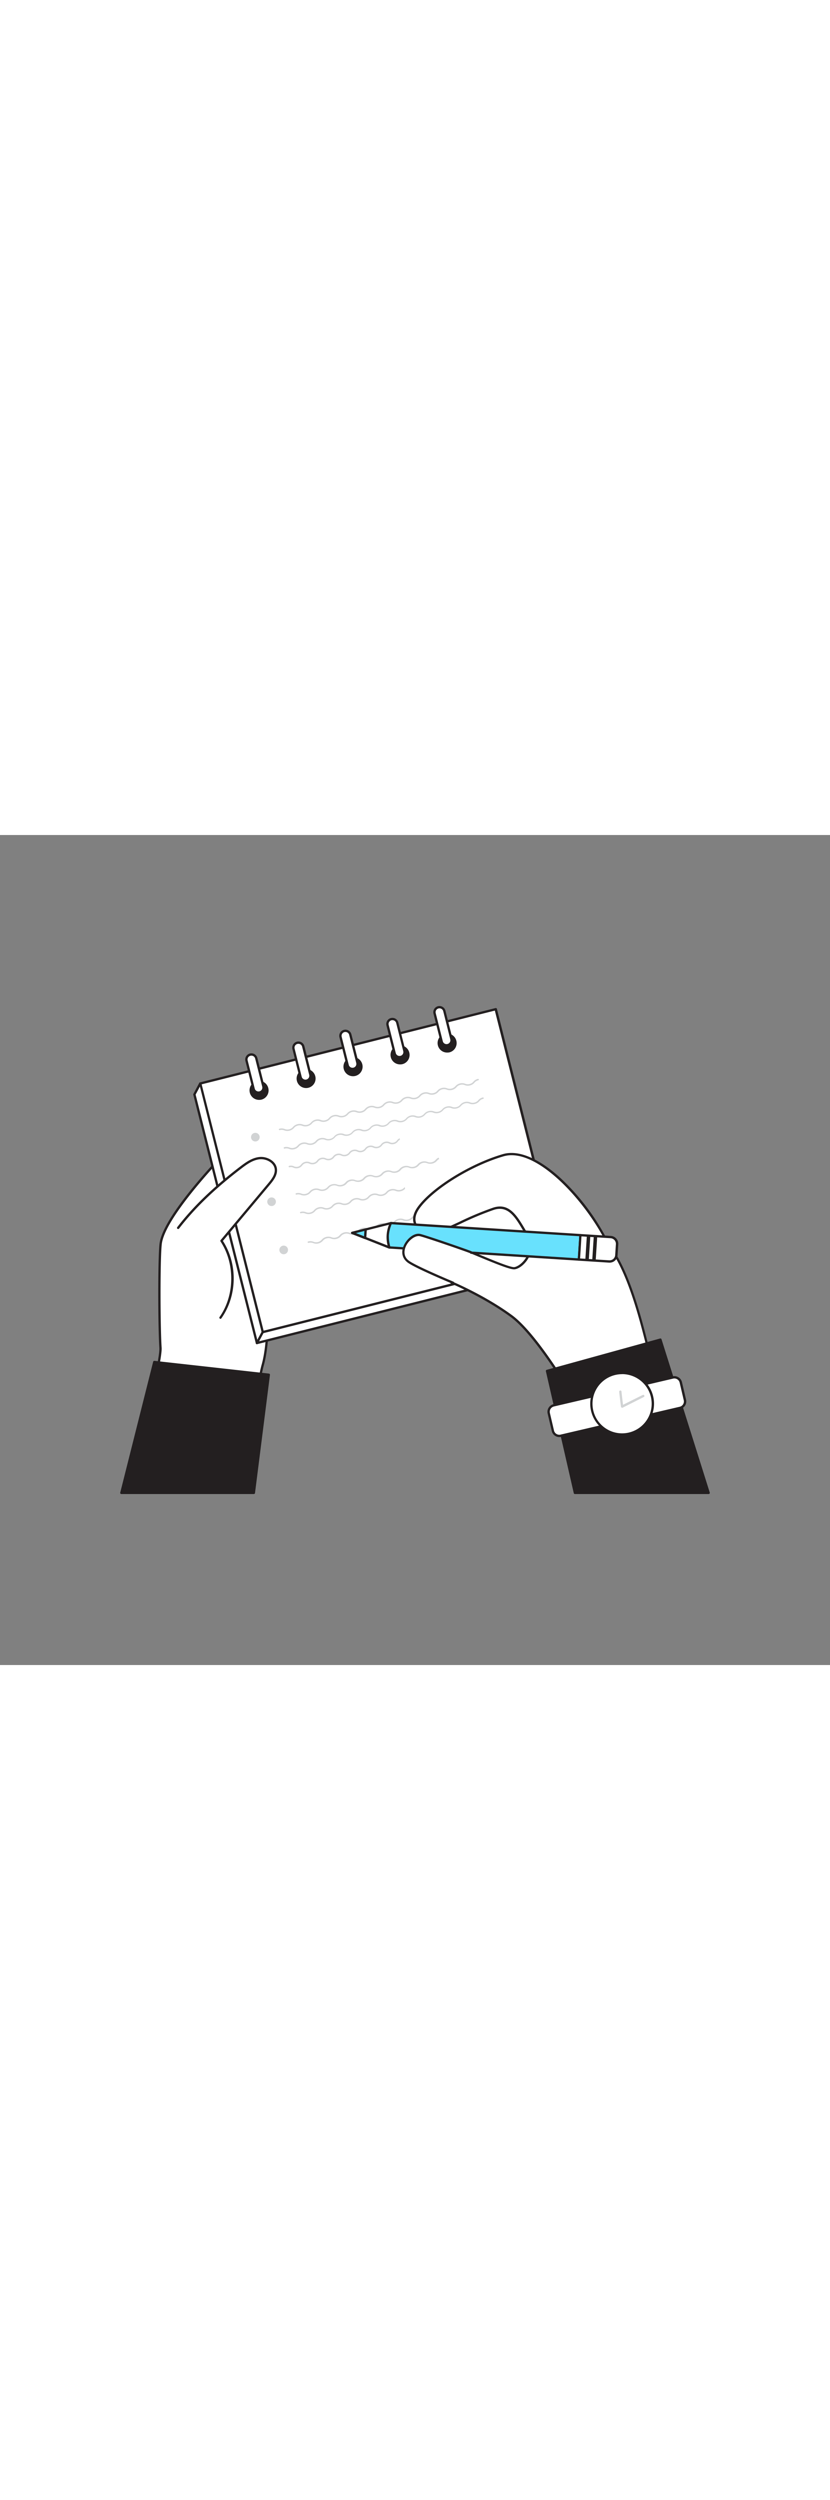 <svg id="_0290_note_taking_1" data-name="0290_note_taking_1" xmlns="http://www.w3.org/2000/svg" viewBox="0 0 500 500" data-imageid="note-taking-1-99" imageName="Note Taking 1" class="illustrations_image" style="width: 166px;"><rect x="0" y="0" width="500" height="500" fill="#808080" stroke="none"/><defs><style>.cls-1_note-taking-1-99{fill:#fff;}.cls-2_note-taking-1-99{fill:#231f20;}.cls-3_note-taking-1-99{fill:#d1d3d4;}.cls-4_note-taking-1-99{fill:#68e1fd;}</style></defs><g id="Left_Hand_and_Note_note-taking-1-99" data-name="Left Hand and Note"><path class="cls-1_note-taking-1-99" d="M146.27,383.59s8.93-53.33,12-64.43c10-35.74-7.05-142-7-143.07s-52.46,50-54.53,70.48c-1,9.76-.92,48.37-.06,62.34.54,8.74-14.56,67.8-14.56,67.8Z"/><path class="cls-2_note-taking-1-99" d="M146.28,384.29h-.08L82.05,377.4a.72.72,0,0,1-.5-.29.74.74,0,0,1-.1-.58c.15-.59,15.06-59,14.53-67.58-.84-13.56-.93-52.54.07-62.45,1.09-10.78,15.73-29.47,27.83-43.25C134.66,191,150,175.38,151.29,175.38h0a.72.72,0,0,1,.67.73c0,.13.19,1.37.44,3.08,10.07,69.5,12.4,119.28,6.57,140.15-3.06,10.94-11.93,63.83-12,64.36A.7.7,0,0,1,146.28,384.29ZM83,376.1l62.69,6.72c1-6.13,9.05-53.51,11.94-63.85,5.78-20.69,3.44-70.26-6.61-139.58-.13-.92-.22-1.57-.29-2-6.9,6-51.42,50.83-53.29,69.29-1,9.86-.9,48.7-.06,62.22C97.89,317.16,84.86,368.78,83,376.1Z"/><polygon class="cls-1_note-taking-1-99" points="117.11 156.29 120.64 149.68 336.26 254.68 332.74 261.28 154.77 306.04 117.11 156.29"/><path class="cls-2_note-taking-1-99" d="M154.77,306.74a.7.7,0,0,1-.68-.53L116.43,156.46a.62.62,0,0,1,.06-.5l3.53-6.61a.71.71,0,0,1,.92-.3l215.63,105a.7.7,0,0,1,.36.41.7.7,0,0,1-.05.55l-3.53,6.6a.67.67,0,0,1-.44.35l-178,44.76ZM117.85,156.38l37.43,148.81,177-44.51,3.05-5.69L120.94,150.61Z"/><rect class="cls-1_note-taking-1-99" x="136.7" y="124.97" width="183.51" height="154.42" transform="translate(-42.42 61.83) rotate(-14.12)"/><path class="cls-2_note-taking-1-99" d="M158.3,300.14a.78.78,0,0,1-.36-.1.73.73,0,0,1-.32-.43L120,149.85a.7.7,0,0,1,.51-.85l178-44.76a.75.75,0,0,1,.53.08.73.73,0,0,1,.32.43l37.66,149.76a.7.7,0,0,1-.5.85l-178,44.76ZM121.49,150.19l37.32,148.4,176.61-44.42-37.33-148.4Z"/><circle class="cls-2_note-taking-1-99" cx="156.06" cy="153.82" r="5.03"/><path class="cls-2_note-taking-1-99" d="M156.06,159.56a5.74,5.74,0,1,1,5.56-7.14h0a5.74,5.74,0,0,1-4.16,7A5.66,5.66,0,0,1,156.06,159.56Zm0-10.08a4.36,4.36,0,0,0-4.2,5.4,4.33,4.33,0,1,0,8.4-2.12A4.34,4.34,0,0,0,156.06,149.48Z"/><rect class="cls-1_note-taking-1-99" x="150.55" y="131.94" width="6.04" height="23.51" rx="2.16" transform="translate(-30.41 41.8) rotate(-14.12)"/><path class="cls-2_note-taking-1-99" d="M155.71,155.89a3.72,3.72,0,0,1-3.61-2.82l-4.26-16.93a3.72,3.72,0,1,1,7.22-1.82l4.26,16.94a3.72,3.72,0,0,1-2.71,4.51h0A3.48,3.48,0,0,1,155.71,155.89Zm.73-.8h0Zm-5-22.18a2.2,2.2,0,0,0-.56.07,2.31,2.31,0,0,0-1.68,2.81l4.26,16.94a2.32,2.32,0,0,0,2.81,1.69h0a2.36,2.36,0,0,0,1.43-1.06,2.32,2.32,0,0,0,.26-1.76l-4.26-16.94A2.34,2.34,0,0,0,151.44,132.91Z"/><circle class="cls-2_note-taking-1-99" cx="184.38" cy="146.7" r="5.03"/><path class="cls-2_note-taking-1-99" d="M184.38,152.43a5.72,5.72,0,1,1,1.4-.17A5.64,5.64,0,0,1,184.38,152.43Zm0-10.07a4.34,4.34,0,1,0,1.06,8.54,4.35,4.35,0,0,0,3.15-5.26A4.35,4.35,0,0,0,184.38,142.36Z"/><rect class="cls-1_note-taking-1-99" x="178.88" y="124.82" width="6.04" height="23.51" rx="2.16" transform="translate(-27.82 48.49) rotate(-14.12)"/><path class="cls-2_note-taking-1-99" d="M184,148.76a3.71,3.71,0,0,1-3.61-2.81L176.16,129a3.72,3.72,0,1,1,7.22-1.81l4.26,16.93a3.74,3.74,0,0,1-2.7,4.52h0A3.59,3.59,0,0,1,184,148.76Zm.74-.79h0Zm-5-22.19a2.78,2.78,0,0,0-.57.07,2.33,2.33,0,0,0-1.68,2.82l4.26,16.94a2.32,2.32,0,0,0,4.5-1.14L182,127.54A2.31,2.31,0,0,0,179.77,125.78Z"/><circle class="cls-2_note-taking-1-99" cx="212.7" cy="139.57" r="5.03"/><path class="cls-2_note-taking-1-99" d="M212.7,145.31a5.77,5.77,0,1,1,1.4-.18A5.54,5.54,0,0,1,212.7,145.31Zm0-10.07a4.34,4.34,0,0,0-3.73,2.11,4.34,4.34,0,1,0,7.93,1.17h0a4.32,4.32,0,0,0-4.2-3.28Z"/><rect class="cls-1_note-taking-1-99" x="207.2" y="117.7" width="6.04" height="23.51" rx="2.16" transform="translate(-25.23 55.19) rotate(-14.12)"/><path class="cls-2_note-taking-1-99" d="M212.34,141.64a3.73,3.73,0,0,1-3.6-2.82l-4.26-16.93a3.72,3.72,0,0,1,7.22-1.82L216,137a3.73,3.73,0,0,1-2.7,4.52A4.13,4.13,0,0,1,212.34,141.64Zm-4.24-23a2.3,2.3,0,0,0-.58.07,2.33,2.33,0,0,0-1.68,2.82l4.26,16.93a2.32,2.32,0,0,0,2.82,1.69h0a2.33,2.33,0,0,0,1.68-2.82l-4.26-16.94a2.31,2.31,0,0,0-1.06-1.42A2.26,2.26,0,0,0,208.1,118.66Z"/><circle class="cls-2_note-taking-1-99" cx="241.03" cy="132.45" r="5.03"/><path class="cls-2_note-taking-1-99" d="M241,138.19a5.74,5.74,0,1,1,5.56-7.14h0a5.73,5.73,0,0,1-4.17,7A5.52,5.52,0,0,1,241,138.19Zm0-10.08a4.27,4.27,0,0,0-1.05.14,4.33,4.33,0,0,0-1.17,7.92,4.34,4.34,0,0,0,6.43-4.78h0A4.36,4.36,0,0,0,241,128.11Z"/><rect class="cls-1_note-taking-1-99" x="235.52" y="110.57" width="6.04" height="23.51" rx="2.16" transform="translate(-22.63 61.88) rotate(-14.12)"/><path class="cls-2_note-taking-1-99" d="M240.66,134.52a3.73,3.73,0,0,1-3.6-2.82l-4.26-16.93a3.71,3.71,0,0,1,.42-2.82,3.66,3.66,0,0,1,2.28-1.7A3.71,3.71,0,0,1,240,113l4.26,16.94a3.71,3.71,0,0,1-2.7,4.51h0A3.57,3.57,0,0,1,240.66,134.52Zm-4.25-23a2.15,2.15,0,0,0-.56.07,2.32,2.32,0,0,0-1.69,2.81l4.26,16.94a2.33,2.33,0,0,0,1.06,1.43,2.4,2.4,0,0,0,1.76.26h0a2.24,2.24,0,0,0,1.42-1.06,2.28,2.28,0,0,0,.26-1.75l-4.26-16.94A2.32,2.32,0,0,0,236.41,111.54Z"/><circle class="cls-2_note-taking-1-99" cx="269.35" cy="125.33" r="5.03"/><path class="cls-2_note-taking-1-99" d="M269.35,131.06a5.74,5.74,0,1,1,5.56-7.13h0a5.75,5.75,0,0,1-4.16,7A6.16,6.16,0,0,1,269.35,131.06Zm0-10.07a4.27,4.27,0,0,0-1.06.13,4.34,4.34,0,1,0,5.26,3.15h0A4.33,4.33,0,0,0,269.35,121Z"/><rect class="cls-1_note-taking-1-99" x="263.84" y="103.45" width="6.04" height="23.51" rx="2.16" transform="translate(-20.04 68.57) rotate(-14.12)"/><path class="cls-2_note-taking-1-99" d="M269,127.39a3.73,3.73,0,0,1-3.61-2.81l-4.26-16.94a3.72,3.72,0,1,1,7.22-1.81l4.26,16.93a3.73,3.73,0,0,1-2.7,4.52h0A3.54,3.54,0,0,1,269,127.39Zm.74-.79h0Zm-5-22.19a2.2,2.2,0,0,0-.56.07,2.33,2.33,0,0,0-1.69,2.82l4.26,16.94a2.32,2.32,0,0,0,4.5-1.13L267,106.17A2.33,2.33,0,0,0,264.73,104.41Z"/><line class="cls-1_note-taking-1-99" x1="158.3" y1="299.44" x2="154.77" y2="306.04"/><path class="cls-2_note-taking-1-99" d="M154.77,306.74a.67.67,0,0,1-.33-.08.71.71,0,0,1-.29-1l3.53-6.6a.7.7,0,0,1,1.24.66l-3.53,6.6A.7.7,0,0,1,154.77,306.74Z"/><circle class="cls-3_note-taking-1-99" cx="153.82" cy="182.01" r="2.61"/><path class="cls-3_note-taking-1-99" d="M283.15,150.85a5,5,0,0,1-3.17-.18,4.12,4.12,0,0,0-2.69-.17,4.07,4.07,0,0,0-2.28,1.42,5.33,5.33,0,0,1-5.89,1.48,4.4,4.4,0,0,0-5,1.25,5.29,5.29,0,0,1-5.88,1.47,4.46,4.46,0,0,0-5,1.25,5.28,5.28,0,0,1-5.88,1.48,4.44,4.44,0,0,0-5,1.25,5.32,5.32,0,0,1-5.88,1.48,4.4,4.4,0,0,0-5,1.25,5.32,5.32,0,0,1-5.88,1.48,4.42,4.42,0,0,0-5,1.24,5.28,5.28,0,0,1-5.88,1.48,4.46,4.46,0,0,0-5,1.25,5.32,5.32,0,0,1-5.88,1.48,4.4,4.4,0,0,0-5,1.25,5.32,5.32,0,0,1-5.88,1.48,4.4,4.4,0,0,0-5,1.25,5.29,5.29,0,0,1-5.88,1.47,4.16,4.16,0,0,0-2.68-.16,4.11,4.11,0,0,0-2.28,1.41,5.32,5.32,0,0,1-5.88,1.48,4.08,4.08,0,0,0-2.68-.17.44.44,0,1,1-.21-.85,5,5,0,0,1,3.17.18,4.4,4.4,0,0,0,5-1.25,5.32,5.32,0,0,1,5.88-1.48,4.42,4.42,0,0,0,5-1.24,5.28,5.28,0,0,1,5.88-1.48,4.16,4.16,0,0,0,2.68.16,4.11,4.11,0,0,0,2.28-1.41,5.32,5.32,0,0,1,5.88-1.48,4.4,4.4,0,0,0,5-1.25,5.32,5.32,0,0,1,5.88-1.48,4.09,4.09,0,0,0,2.68.17,4.18,4.18,0,0,0,2.29-1.41,5.27,5.27,0,0,1,5.88-1.48,4.44,4.44,0,0,0,5-1.25,5.32,5.32,0,0,1,5.88-1.48,4.4,4.4,0,0,0,5-1.25,5.32,5.32,0,0,1,5.88-1.48,4.4,4.4,0,0,0,5-1.25,5.29,5.29,0,0,1,5.88-1.47,4.16,4.16,0,0,0,2.68.16,4.11,4.11,0,0,0,2.29-1.41,5.28,5.28,0,0,1,5.88-1.48,4.46,4.46,0,0,0,5-1.25,5.31,5.31,0,0,1,5.88-1.48,4.18,4.18,0,0,0,2.69.16,4.11,4.11,0,0,0,2.28-1.41,5.07,5.07,0,0,1,2.71-1.67.46.46,0,0,1,.54.33.44.44,0,0,1-.32.53,4.13,4.13,0,0,0-2.29,1.42A5,5,0,0,1,283.15,150.85Z"/><path class="cls-3_note-taking-1-99" d="M286,162a5,5,0,0,1-3.18-.18,4.46,4.46,0,0,0-5,1.25,5.32,5.32,0,0,1-5.88,1.48,4.42,4.42,0,0,0-5,1.25,5,5,0,0,1-2.7,1.66,5.08,5.08,0,0,1-3.18-.18,4.4,4.4,0,0,0-5,1.25,5.32,5.32,0,0,1-5.88,1.48,4.42,4.42,0,0,0-5,1.24,5.28,5.28,0,0,1-5.88,1.48,4.16,4.16,0,0,0-2.68-.16,4.11,4.11,0,0,0-2.28,1.41,5.32,5.32,0,0,1-5.88,1.48,4.09,4.09,0,0,0-2.68-.17,4.15,4.15,0,0,0-2.29,1.42,5.32,5.32,0,0,1-5.88,1.48,4.4,4.4,0,0,0-5,1.25,5.29,5.29,0,0,1-5.88,1.47,4.16,4.16,0,0,0-2.68-.16,4.11,4.11,0,0,0-2.28,1.41,5.32,5.32,0,0,1-5.88,1.48,4.4,4.4,0,0,0-5,1.25,5.32,5.32,0,0,1-5.88,1.48,4.4,4.4,0,0,0-5,1.25,5.13,5.13,0,0,1-2.71,1.66,5,5,0,0,1-3.17-.19,4.16,4.16,0,0,0-2.68-.16.44.44,0,1,1-.22-.86,5,5,0,0,1,3.17.18,4.09,4.09,0,0,0,2.68.17,4.18,4.18,0,0,0,2.29-1.41,5.26,5.26,0,0,1,5.87-1.48,4.46,4.46,0,0,0,5-1.25,5.3,5.3,0,0,1,5.87-1.48A4.09,4.09,0,0,0,199,183a4.13,4.13,0,0,0,2.29-1.42,5,5,0,0,1,2.7-1.66,5.08,5.08,0,0,1,3.18.18,4,4,0,0,0,2.67.17,4.14,4.14,0,0,0,2.29-1.41,5.28,5.28,0,0,1,5.88-1.48,4.16,4.16,0,0,0,2.68.16,4.11,4.11,0,0,0,2.28-1.41,5.32,5.32,0,0,1,5.88-1.48,4.09,4.09,0,0,0,2.68.17,4.19,4.19,0,0,0,2.29-1.42,5.3,5.3,0,0,1,5.87-1.48,4.09,4.09,0,0,0,2.68.17,4.18,4.18,0,0,0,2.29-1.41,5.26,5.26,0,0,1,5.87-1.48,4.46,4.46,0,0,0,5-1.25,5.32,5.32,0,0,1,5.88-1.48,4.46,4.46,0,0,0,5-1.25,5,5,0,0,1,2.7-1.66,5.08,5.08,0,0,1,3.18.18,4.07,4.07,0,0,0,2.68.17,4.12,4.12,0,0,0,2.28-1.42,5.33,5.33,0,0,1,5.89-1.48,4.08,4.08,0,0,0,2.68.17,4.19,4.19,0,0,0,2.29-1.42,5,5,0,0,1,2.71-1.66.44.44,0,1,1,.22.85,4.12,4.12,0,0,0-2.29,1.42A5,5,0,0,1,286,162Z"/><path class="cls-3_note-taking-1-99" d="M240.77,182.66a4.39,4.39,0,0,0-1.61,1.32,3.37,3.37,0,0,1-2,1.32,3.31,3.31,0,0,1-2.35-.24,4.27,4.27,0,0,0-2.89-.27,4.15,4.15,0,0,0-2.41,1.61,3.47,3.47,0,0,1-4.31,1.08,4.27,4.27,0,0,0-2.89-.27,4.21,4.21,0,0,0-2.42,1.61,3.5,3.5,0,0,1-4.31,1.08,4.37,4.37,0,0,0-5.31,1.33,3.25,3.25,0,0,1-2,1.32,3.32,3.32,0,0,1-2.35-.23,4.18,4.18,0,0,0-2.88-.27,4.25,4.25,0,0,0-2.42,1.6,3.49,3.49,0,0,1-4.31,1.09,4.35,4.35,0,0,0-5.3,1.33,3.47,3.47,0,0,1-4.31,1.08,4.39,4.39,0,0,0-5.31,1.34,3.47,3.47,0,0,1-4.31,1.08,4.23,4.23,0,0,0-2.88-.27.44.44,0,0,0-.32.54.44.44,0,0,0,.53.32,3.31,3.31,0,0,1,2.35.23,4.16,4.16,0,0,0,2.89.27,4.21,4.21,0,0,0,2.42-1.6,3.47,3.47,0,0,1,4.31-1.08,4.34,4.34,0,0,0,5.3-1.34,3.47,3.47,0,0,1,4.31-1.08,4.35,4.35,0,0,0,5.3-1.33,3.49,3.49,0,0,1,4.31-1.09,4.37,4.37,0,0,0,5.31-1.33,3.49,3.49,0,0,1,4.31-1.09,4.35,4.35,0,0,0,5.3-1.33,3.49,3.49,0,0,1,4.31-1.09,4.16,4.16,0,0,0,2.89.27,4.21,4.21,0,0,0,2.42-1.6,3.47,3.47,0,0,1,4.31-1.08,4.24,4.24,0,0,0,2.88.27,4.18,4.18,0,0,0,2.42-1.61,4,4,0,0,1,1.16-1Z"/><circle class="cls-3_note-taking-1-99" cx="163.6" cy="220.91" r="2.61"/><path class="cls-3_note-taking-1-99" d="M264.22,194.32a5.14,5.14,0,0,0-1.76,1.34,4.19,4.19,0,0,1-2.29,1.42,4.09,4.09,0,0,1-2.68-.17,5.32,5.32,0,0,0-5.88,1.48,4.11,4.11,0,0,1-2.28,1.41,4.16,4.16,0,0,1-2.68-.16,5.29,5.29,0,0,0-5.88,1.47,4.4,4.4,0,0,1-5,1.25,5.32,5.32,0,0,0-5.88,1.48,4.4,4.4,0,0,1-5,1.25,5.08,5.08,0,0,0-3.18-.18,5,5,0,0,0-2.7,1.66,4.46,4.46,0,0,1-5,1.25,5.28,5.28,0,0,0-5.88,1.48,4.42,4.42,0,0,1-5,1.24A5.32,5.32,0,0,0,197.4,212a4.4,4.4,0,0,1-5,1.25,5.32,5.32,0,0,0-5.88,1.48,4.11,4.11,0,0,1-2.28,1.41,4.16,4.16,0,0,1-2.68-.16,5,5,0,0,0-3.17-.19.44.44,0,0,0,.22.86,4.09,4.09,0,0,1,2.68.17,5.3,5.3,0,0,0,5.87-1.48,4.42,4.42,0,0,1,5-1.25,5.3,5.3,0,0,0,5.87-1.48,4.45,4.45,0,0,1,5-1.25,5.07,5.07,0,0,0,3.18.19,5,5,0,0,0,2.7-1.66,4.13,4.13,0,0,1,2.29-1.42,4.09,4.09,0,0,1,2.68.17,5.32,5.32,0,0,0,5.88-1.48,4.4,4.4,0,0,1,5-1.25,5.32,5.32,0,0,0,5.88-1.48,4.44,4.44,0,0,1,5-1.25,5.07,5.07,0,0,0,3.18.19,5,5,0,0,0,2.7-1.67,4.18,4.18,0,0,1,2.29-1.41,4.09,4.09,0,0,1,2.68.17,5.3,5.3,0,0,0,5.87-1.48,4.41,4.41,0,0,1,5-1.25,5.32,5.32,0,0,0,5.88-1.48,4.52,4.52,0,0,1,1.34-1.07Z"/><path class="cls-3_note-taking-1-99" d="M243.81,212.07l-.22.24a4.45,4.45,0,0,1-5,1.25,5.29,5.29,0,0,0-5.88,1.47,4.4,4.4,0,0,1-5,1.25,5.32,5.32,0,0,0-5.88,1.48,4.4,4.4,0,0,1-5,1.25,5,5,0,0,0-3.17-.18,5,5,0,0,0-2.71,1.66,4.44,4.44,0,0,1-5,1.25,5.28,5.28,0,0,0-5.88,1.48,4.15,4.15,0,0,1-2.28,1.41,4.07,4.07,0,0,1-2.68-.17,5.32,5.32,0,0,0-5.88,1.48,4.16,4.16,0,0,1-2.28,1.42,4.08,4.08,0,0,1-2.68-.17,5,5,0,0,0-3.17-.18.44.44,0,1,0,.21.85,4.09,4.09,0,0,1,2.68.17,5.32,5.32,0,0,0,5.88-1.48,4.11,4.11,0,0,1,2.28-1.41,4.16,4.16,0,0,1,2.68.16,5.28,5.28,0,0,0,5.88-1.48,4.42,4.42,0,0,1,5-1.24,5.32,5.32,0,0,0,5.88-1.48,4.4,4.4,0,0,1,5-1.25,5.32,5.32,0,0,0,5.88-1.48,4.45,4.45,0,0,1,5-1.25,5.26,5.26,0,0,0,5.87-1.48,4.18,4.18,0,0,1,2.29-1.41,4.09,4.09,0,0,1,2.68.17,5,5,0,0,0,3.17.18,4.91,4.91,0,0,0,2.55-1.5Z"/><circle class="cls-3_note-taking-1-99" cx="170.9" cy="249.94" r="2.61"/><path class="cls-3_note-taking-1-99" d="M186,245.7a4.16,4.16,0,0,1,2.68.16,5.26,5.26,0,0,0,5.87-1.48,4.14,4.14,0,0,1,2.29-1.41,4.09,4.09,0,0,1,2.68.17,5.3,5.3,0,0,0,5.87-1.48,4.42,4.42,0,0,1,5-1.25,5,5,0,0,0,3.17.18,4.93,4.93,0,0,0,2.7-1.66,4.46,4.46,0,0,1,5-1.25A5.28,5.28,0,0,0,227,236.2a4.42,4.42,0,0,1,5-1.24,5.32,5.32,0,0,0,5.88-1.48,4.4,4.4,0,0,1,5-1.25,5.08,5.08,0,0,0,3.18.18,5,5,0,0,0,2.7-1.66,4.19,4.19,0,0,1,2.29-1.42l.42-.07c0-.29,0-.58,0-.88a5.14,5.14,0,0,0-.61.1,5.07,5.07,0,0,0-2.71,1.66,4.11,4.11,0,0,1-2.28,1.41,4.16,4.16,0,0,1-2.68-.16,5.32,5.32,0,0,0-5.88,1.48,4.44,4.44,0,0,1-5,1.25,5.28,5.28,0,0,0-5.88,1.47A4.13,4.13,0,0,1,224.1,237a4.09,4.09,0,0,1-2.68-.17,5.32,5.32,0,0,0-5.88,1.48,4.4,4.4,0,0,1-5,1.25,5.32,5.32,0,0,0-5.88,1.48,4.11,4.11,0,0,1-2.28,1.41,4.16,4.16,0,0,1-2.68-.16,5.29,5.29,0,0,0-5.88,1.47,4.4,4.4,0,0,1-5,1.25,5,5,0,0,0-3.17-.18.44.44,0,0,0,.22.86Z"/><path class="cls-1_note-taking-1-99" d="M107.34,236.72C118,222.85,131.12,211.05,145,200.43c3.44-2.63,7.15-5.29,11.45-5.73s9.25,2.25,9.74,6.58c.39,3.41-1.93,6.45-4.12,9.06l-28.61,34.17c9,13.69,8.78,32.93-.6,46.26"/><path class="cls-2_note-taking-1-99" d="M132.84,291.47a.66.66,0,0,1-.4-.13.7.7,0,0,1-.17-1c9.14-13,9.39-32.11.59-45.46a.71.71,0,0,1,0-.83l28.62-34.18c2.19-2.63,4.31-5.45,4-8.53-.46-4-5.12-6.36-9-6-4.05.41-7.56,2.88-11.09,5.59-16.12,12.34-28,23.83-37.52,36.16a.7.7,0,1,1-1.11-.86c9.56-12.42,21.56-24,37.78-36.41,3.7-2.84,7.38-5.42,11.8-5.87s10,2.37,10.51,7.2c.41,3.63-1.89,6.72-4.28,9.58l-28.28,33.78c9,14,8.62,33.08-.9,46.6A.7.7,0,0,1,132.84,291.47Z"/><polygon class="cls-2_note-taking-1-99" points="152.88 396.29 161.91 325.13 92.95 317.45 73.11 396.29 152.88 396.29"/><path class="cls-2_note-taking-1-99" d="M152.87,397H73.11a.7.7,0,0,1-.68-.87l19.84-78.84a.71.71,0,0,1,.76-.53L162,324.44a.66.66,0,0,1,.47.26.7.7,0,0,1,.15.52l-9,71.15A.71.71,0,0,1,152.87,397ZM74,395.59h78.25l8.86-69.84-67.64-7.54Z"/></g><g id="Right_Hand_note-taking-1-99" data-name="Right Hand"><path class="cls-1_note-taking-1-99" d="M390.57,310.08l-42.8,32.74s-23.37-41-39.76-53.05-36.08-20.27-36.08-20.27c-2-5.08-25.17-28.75-16.32-28.28S305,261.81,310,261s13.39-10.36,7.6-19.89-10.17-19.31-20.42-15.92c-15.56,5.15-30.06,14.44-37,14.62s-15.14-5.76-7.8-15.64c8.38-11.3,30.65-25.42,50.75-31.26s50.65,26.85,63.71,54.66C379.38,263.49,387,296.38,390.57,310.08Z"/><path class="cls-2_note-taking-1-99" d="M347.77,343.52h-.14a.71.71,0,0,1-.47-.34c-.23-.41-23.48-41-39.57-52.83s-35.73-20.11-35.93-20.19a.73.73,0,0,1-.38-.39c-.62-1.59-3.69-5.42-6.94-9.48-7.65-9.55-12.57-16-11.2-18.68a2.39,2.39,0,0,1,2.51-1.08c4.66.25,17.44,5.61,29.8,10.81,10.92,4.58,22.22,9.31,24.44,8.95,2.38-.4,5.95-3.22,7.79-7.24a12,12,0,0,0-.68-11.6c-.59-1-1.16-1.95-1.73-2.91-4.94-8.36-9.2-15.57-17.87-12.7a184.53,184.53,0,0,0-19.85,8.3c-7.49,3.49-13.4,6.25-17.32,6.35-4.46.12-8.79-2.11-10.51-5.43-1.18-2.27-1.78-6.08,2.12-11.33,8.7-11.71,31.63-25.85,51.13-31.51,9.38-2.73,21.87,2.55,35.16,14.87a137.1,137.1,0,0,1,29.34,40.09c11.59,14.83,18.92,43.66,22.86,59.16.33,1.3.64,2.5.92,3.58a.69.69,0,0,1-.26.73l-42.8,32.74A.71.71,0,0,1,347.77,343.52ZM272.46,269c2.41,1,20.71,9,36,20.24s36.31,47,39.56,52.57l41.8-32c-.25-1-.52-2-.8-3.13-3.92-15.42-11.22-44.13-22.66-58.71a.64.64,0,0,1-.08-.14c-12.23-26-42.8-60.11-62.88-54.28-19.25,5.59-41.86,19.5-50.39,31-2.75,3.7-3.44,7.11-2,9.86s5.25,4.76,9.23,4.67c3.63-.09,9.72-2.93,16.76-6.22a188.19,188.19,0,0,1,20-8.36c9.73-3.23,14.48,4.81,19.51,13.32.57,1,1.14,1.93,1.73,2.9a13.43,13.43,0,0,1,.75,12.9c-1.85,4.05-5.64,7.5-8.83,8-2.44.42-11.16-3.14-25.21-9-11.68-4.91-24.92-10.47-29.33-10.7-.46,0-1,0-1.2.32-1,2.06,6.23,11.15,11.05,17.17C268.72,263.51,271.59,267.09,272.46,269Z"/><polygon class="cls-1_note-taking-1-99" points="235.5 233.76 234.57 248.46 219.94 242.71 212.15 239.65 220.26 237.6 235.5 233.76"/><path class="cls-2_note-taking-1-99" d="M234.57,249.16a.75.75,0,0,1-.26,0L211.9,240.3a.7.7,0,0,1-.45-.69A.72.72,0,0,1,212,239l23.35-5.89a.66.66,0,0,1,.62.14.68.68,0,0,1,.25.58l-.93,14.71a.71.71,0,0,1-.33.54A.62.62,0,0,1,234.57,249.16Zm-20.13-9.36,19.49,7.66.81-12.79Z"/><path class="cls-4_note-taking-1-99 targetColor" d="M348.72,255.74l-114.15-7.28a19.46,19.46,0,0,1,.93-14.7L349.66,241Z" style="fill: rgb(104, 225, 253);"/><path class="cls-2_note-taking-1-99" d="M348.72,256.44h-.05l-114.15-7.28a.7.7,0,0,1-.62-.47,20.18,20.18,0,0,1,1-15.23.72.72,0,0,1,.68-.4l114.15,7.28a.68.68,0,0,1,.65.74l-.93,14.7a.68.68,0,0,1-.24.48A.67.67,0,0,1,348.72,256.44ZM235.1,247.8l113,7.19.84-13.3-113-7.2a21.21,21.21,0,0,0-1.66,6.58A21.52,21.52,0,0,0,235.1,247.8Z"/><path class="cls-1_note-taking-1-99" d="M352.08,241.73h19.46a0,0,0,0,1,0,0v14.73a0,0,0,0,1,0,0H352.08a2.92,2.92,0,0,1-2.92-2.92v-8.9A2.92,2.92,0,0,1,352.08,241.73Z" transform="translate(704.14 520.6) rotate(-176.35)"/><path class="cls-2_note-taking-1-99" d="M367.24,257.61h-.31l-18.26-1.16a.71.71,0,0,1-.65-.75L349,241a.67.67,0,0,1,.74-.65L368,241.5a4.79,4.79,0,0,1,4.47,5.08l-.42,6.55a4.79,4.79,0,0,1-4.77,4.48Zm-17.78-2.53L367,256.2a3.44,3.44,0,0,0,2.45-.83,3.39,3.39,0,0,0,1.14-2.33l.42-6.55a3.39,3.39,0,0,0-3.17-3.59l-17.55-1.12Z"/><rect class="cls-2_note-taking-1-99" x="353.08" y="241.33" width="2.1" height="14.73" transform="translate(16.53 -22.01) rotate(3.65)"/><rect class="cls-2_note-taking-1-99" x="357.24" y="241.6" width="2.1" height="14.73" transform="translate(16.56 -22.28) rotate(3.65)"/><polygon class="cls-4_note-taking-1-99 targetColor" points="220.26 237.6 219.94 242.71 212.15 239.65 220.26 237.6" style="fill: rgb(104, 225, 253);"/><path class="cls-2_note-taking-1-99" d="M219.94,243.41a.58.58,0,0,1-.26,0l-7.78-3.06a.7.7,0,0,1-.45-.69A.72.72,0,0,1,212,239l8.11-2a.67.67,0,0,1,.62.14.71.71,0,0,1,.25.58l-.33,5.11a.68.68,0,0,1-.32.54A.62.62,0,0,1,219.94,243.41Zm-5.5-3.61,4.86,1.91.2-3.19Z"/><path class="cls-1_note-taking-1-99" d="M273,269.74s-21.8-9.08-26.8-12.59c-8.12-5.71,1.22-17.57,7-16.14,4.08,1,26.06,8.59,30.57,10.34"/><path class="cls-2_note-taking-1-99" d="M273,270.44a.65.65,0,0,1-.27-.05c-.89-.37-21.93-9.16-26.93-12.67-3.47-2.44-4.41-6.37-2.51-10.53s6.32-7.78,10-6.86c4,1,26.09,8.6,30.65,10.36a.71.71,0,0,1,.4.91.71.71,0,0,1-.91.4c-4.54-1.76-26.48-9.33-30.47-10.31-2.67-.66-6.7,2.24-8.45,6.08-.76,1.68-2.09,5.9,2,8.8C251.43,260,273,269,273.22,269.1a.7.7,0,0,1-.27,1.34Z"/><polygon class="cls-2_note-taking-1-99" points="426.89 396.29 397.84 303.95 329.52 322.83 346.32 396.29 426.89 396.29"/><path class="cls-2_note-taking-1-99" d="M426.89,397H346.32a.7.7,0,0,1-.68-.55L328.84,323a.7.7,0,0,1,.5-.83l68.31-18.88a.7.7,0,0,1,.85.46l29.06,92.34a.69.69,0,0,1-.1.62A.7.7,0,0,1,426.89,397Zm-80-1.4h79.06l-28.57-90.78-67,18.52Z"/></g><g id="wristwatch_note-taking-1-99"><rect class="cls-1_note-taking-1-99" x="330.75" y="334.93" width="81.71" height="18.81" rx="2.84" transform="translate(-68.65 93.68) rotate(-13.16)"/><path class="cls-2_note-taking-1-99" d="M336.92,362.69a4.68,4.68,0,0,1-4.54-3.62l-2.48-10.56a4.7,4.7,0,0,1,3.5-5.62l71.81-16.8a4.69,4.69,0,0,1,5.62,3.49l2.47,10.57a4.69,4.69,0,0,1-3.49,5.62l-.16-.68.16.68L338,362.56A4.43,4.43,0,0,1,336.92,362.69Zm69.35-35.32a3.18,3.18,0,0,0-.74.09l-71.81,16.79a3.28,3.28,0,0,0-2.45,3.94l2.47,10.56a3.28,3.28,0,0,0,3.94,2.45l71.81-16.8a3.2,3.2,0,0,0,2-1.46,3.24,3.24,0,0,0,.4-2.47l-2.47-10.57A3.28,3.28,0,0,0,406.27,327.37Z"/><circle class="cls-1_note-taking-1-99" cx="374.75" cy="342.58" r="18.52"/><path class="cls-2_note-taking-1-99" d="M374.75,361.79A19.22,19.22,0,1,1,394,342.58,19.24,19.24,0,0,1,374.75,361.79Zm0-37a17.82,17.82,0,1,0,17.82,17.82A17.84,17.84,0,0,0,374.75,324.76Z"/><path class="cls-3_note-taking-1-99" d="M374.75,345a.71.71,0,0,1-.69-.62c-.18-1.4-1.05-8.46-1.05-9.06a.7.7,0,0,1,1.4,0h0c0,.4.52,4.72.91,7.91l11.87-5.93a.71.71,0,0,1,.94.31.69.69,0,0,1-.31.94L375.06,345A.65.65,0,0,1,374.75,345Zm-.34-9.68h0Z"/></g></svg>
